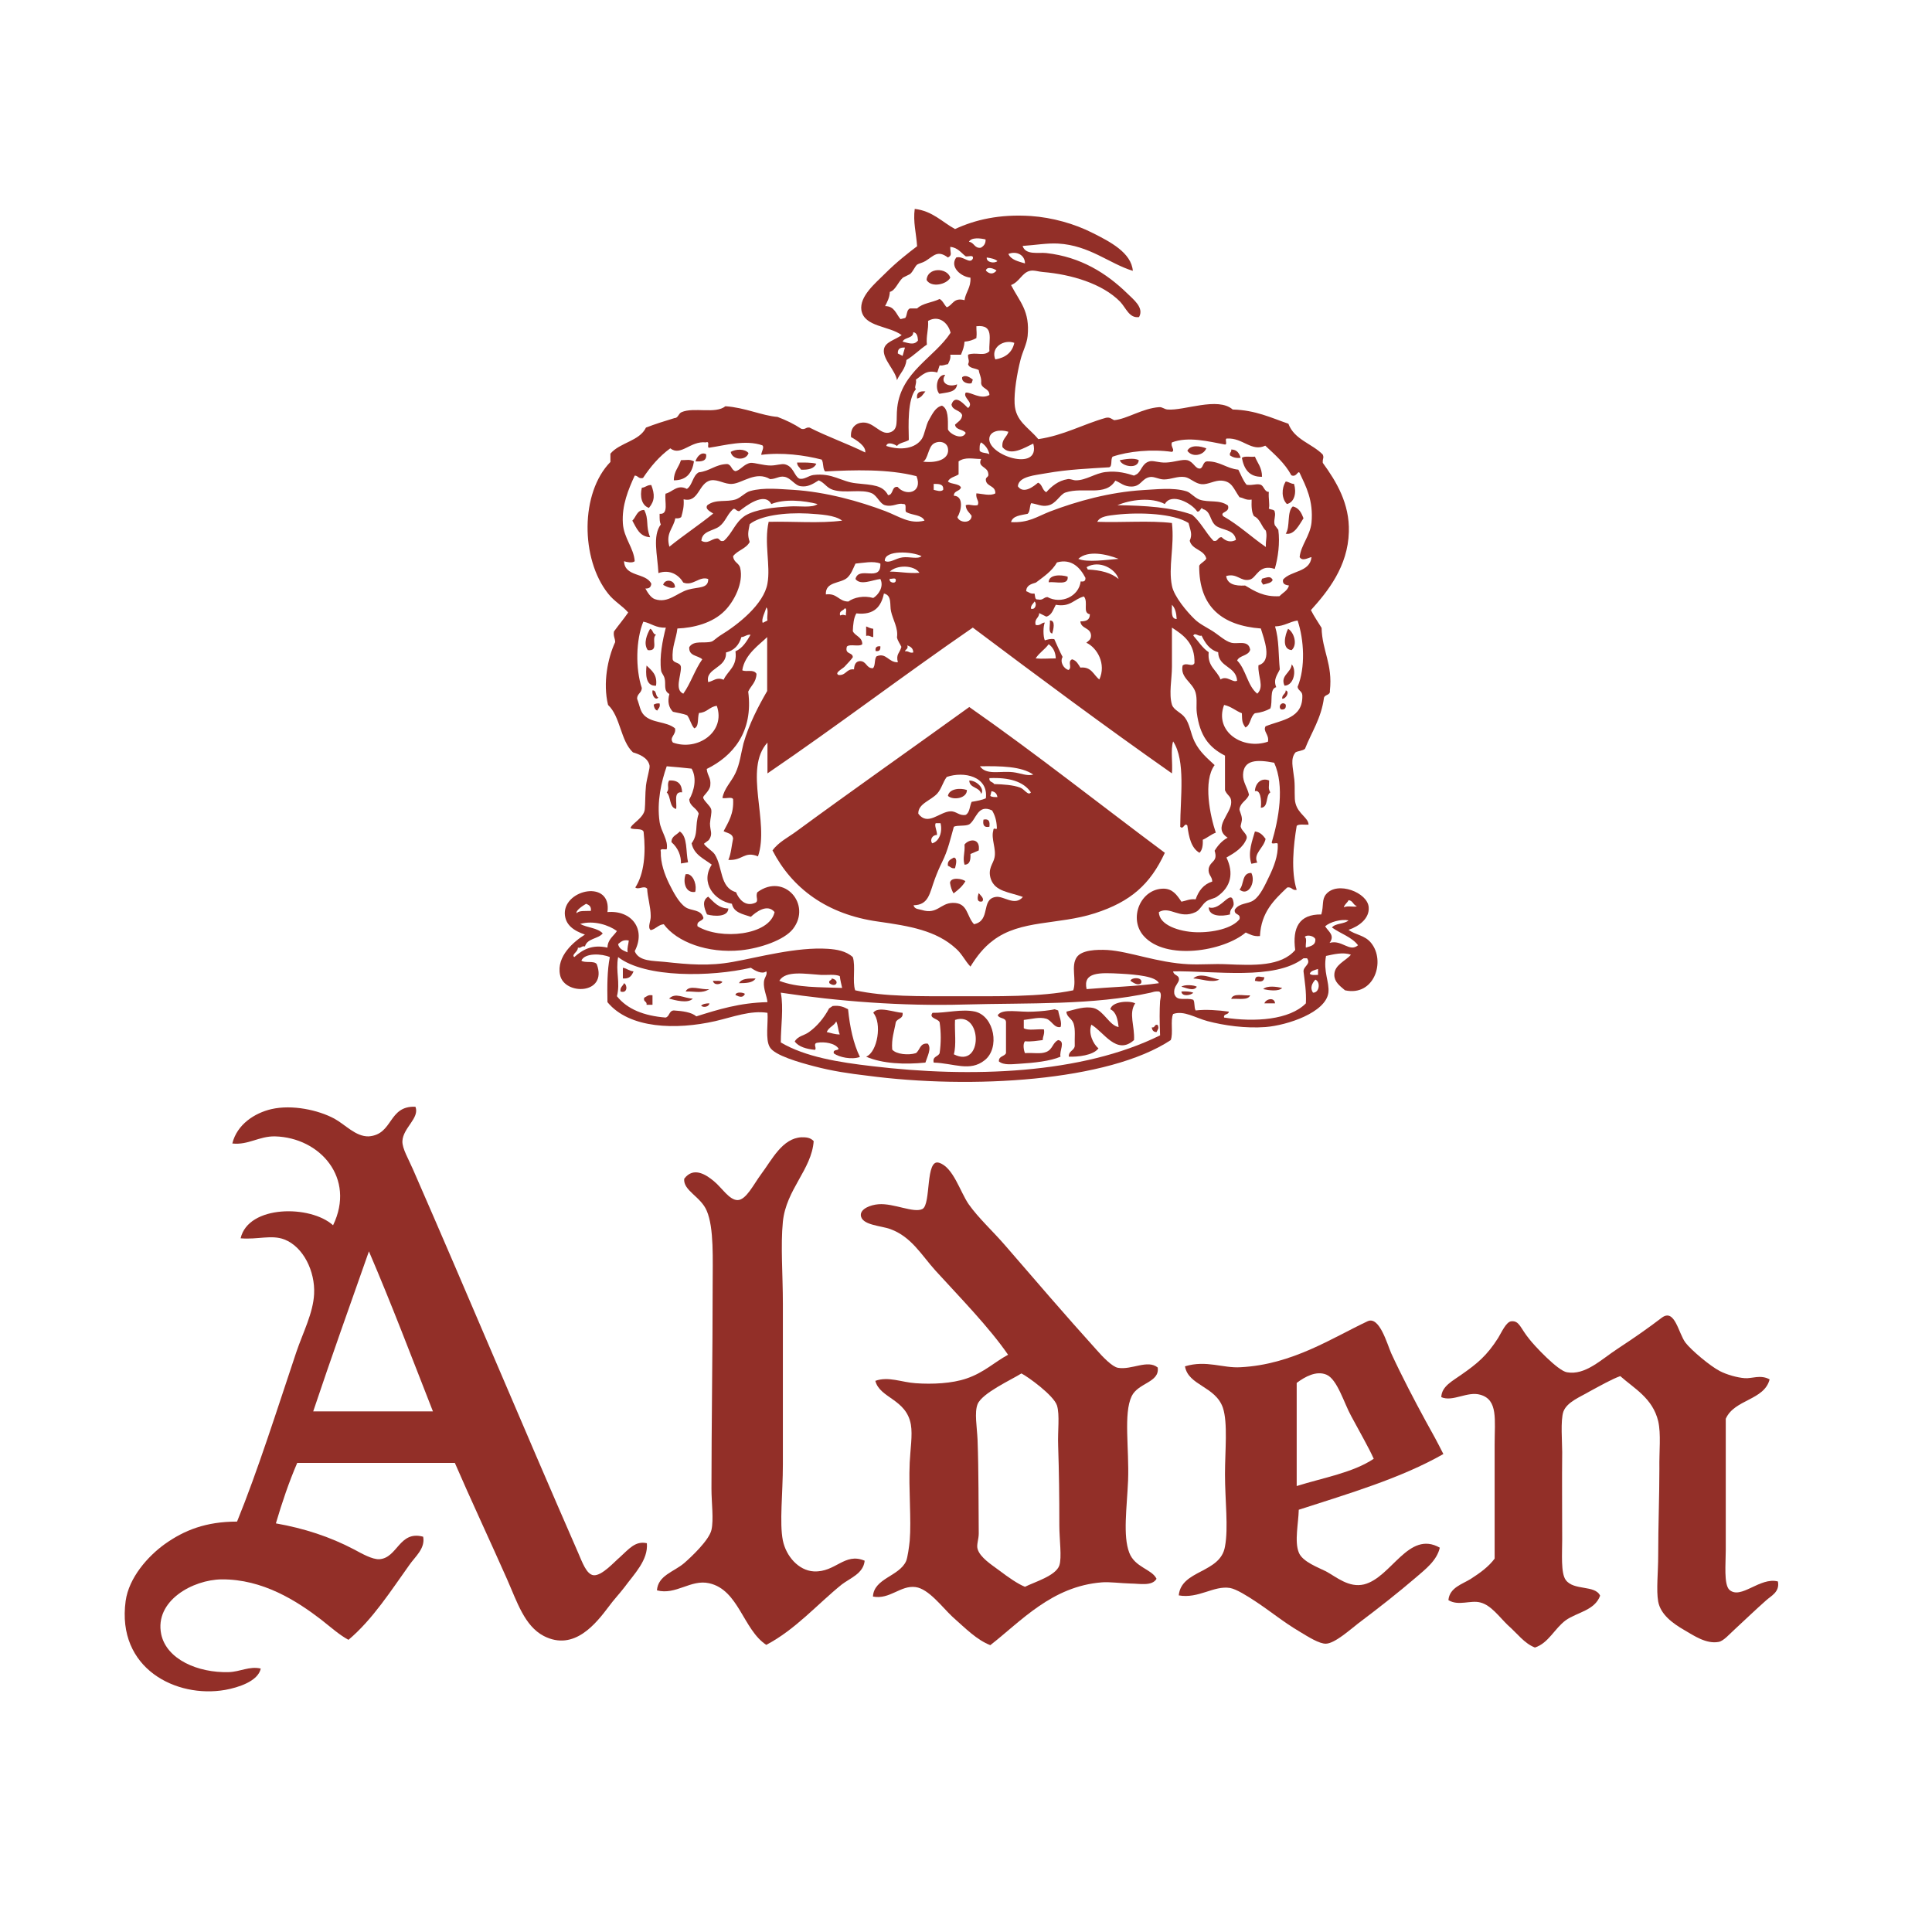 <?xml version="1.0" encoding="utf-8"?>
<!-- Generator: Adobe Illustrator 19.2.1, SVG Export Plug-In . SVG Version: 6.00 Build 0)  -->
<svg version="1.1" id="layer" xmlns="http://www.w3.org/2000/svg" xmlns:xlink="http://www.w3.org/1999/xlink" x="0px" y="0px"
	 viewBox="0 0 652 652" style="enable-background:new 0 0 652 652;" xml:space="preserve">
<style type="text/css">
	.st0{fill:#922F28;}
</style>
<path class="st0" d="M320.7,93.7c-1.2,2.3-6.4,3.5-8,0.8C312.9,90.2,319.6,90.2,320.7,93.7"/>
<path class="st0" d="M319,126.5c-1.9,2.6,1.1,4.4,4,3.2c-0.3,2.8-3.5,2.7-6,3.2C315.4,131.1,316.2,126.3,319,126.5"/>
<path class="st0" d="M328.3,128.1l-0.4,1.2c-0.8,0.4-3.5-0.1-3.2-2C325.9,126.3,327.5,127.5,328.3,128.1"/>
<path class="st0" d="M312.3,132.1c-0.8,0.9-1.3,2.1-2.8,2.4C309.2,132.5,310.3,131.9,312.3,132.1"/>
<path class="st0" d="M407.1,151.3c-1,2.5-4.9,3.1-6.4,0.8C401.8,150,405,150.5,407.1,151.3"/>
<path class="st0" d="M252.6,152.9c-0.8,2.7-5.5,2.4-6-0.4C248.3,151.5,251.4,151.4,252.6,152.9"/>
<path class="st0" d="M415.5,151.7c2,0,2.7,1.3,3.2,2.8c-1.7,0.2-2.7-0.2-3.6-0.8C414.8,152.6,415.7,152.7,415.5,151.7"/>
<path class="st0" d="M238.3,153.3c0.3,2.4-1.6,2.5-3.6,2.4C235.1,154.3,236.6,152.3,238.3,153.3"/>
<path class="st0" d="M423.5,154.1c0.9,2.2,2.4,3.7,2.4,6.8c-4.4,0.1-6.1-2.7-6.8-6.4C420,153.8,422.1,154.3,423.5,154.1"/>
<path class="st0" d="M234.2,155.7c-0.6,3.8-2.4,6.4-6.8,6.4c0-3.1,1.7-4.4,2.4-6.8C231.9,155.3,232.6,154.9,234.2,155.7"/>
<path class="st0" d="M384.3,155.3c-0.2,3.2-5.8,2.1-6.4,0C379.5,155,382.7,154.4,384.3,155.3"/>
<path class="st0" d="M269,156.1c2.3,0,4.7-0.1,6.5,0.4c-0.8,1.7-2.7,2.1-5.2,2C269.9,157.7,269,157.3,269,156.1"/>
<path class="st0" d="M433.9,162.5c1.1,0.1,1.7,0.8,2.8,0.8c0.9,2.9,0.2,6.2-2.4,6.8C432.5,168.3,432.4,164.9,433.9,162.5"/>
<path class="st0" d="M219.8,163.7c1.2,3.2,1.2,5.3-0.8,7.7c-2.5-0.8-3.1-4-2.4-6.8C217.9,164.5,218.4,163.6,219.8,163.7"/>
<path class="st0" d="M439.9,174.9c-1.4,2.1-3.1,5.8-6,5.2c1.6-2.3,0.3-7.4,2.4-9.2C438.4,171.4,439.2,173.1,439.9,174.9"/>
<path class="st0" d="M217.4,172.1c1.7,3.3,0.4,5.3,2,9.2c-3.6-0.2-4.6-3.1-6-5.6C214.7,174.5,214.9,172.1,217.4,172.1"/>
<path class="st0" d="M360.3,194.6c0.4,3.1-4,1.6-6.4,1.9C353.9,193.8,358.1,193.9,360.3,194.6"/>
<path class="st0" d="M429.5,195.7c-0.4,1.1-1.9,1.2-3.2,1.6c-0.6-0.9-0.8-0.8-0.4-2C427.6,194.9,428.7,194.2,429.5,195.7"/>
<path class="st0" d="M227.8,198.2c-1.3,0.6-2.8-0.2-4-0.8C224.3,195.2,227.8,195.6,227.8,198.2"/>
<path class="st0" d="M354.3,209.4c2.1-0.1,1.1,3.3,0.8,4.4C353.6,213.5,354.5,210.8,354.3,209.4"/>
<path class="st0" d="M292.3,211.4c0.7,0.3,1.5,0.7,2.4,0.8v2.8c-0.9,0-1.2-0.7-2.4-0.4V211.4z"/>
<path class="st0" d="M219.4,212.2c1,0.3,0.8,1.8,2,2c-1.8,1.3,1.2,5.7-2.8,5.2C217,217.1,218.4,214,219.4,212.2"/>
<path class="st0" d="M434.7,212.2c2,1.2,3.3,5.3,1.2,7.2C432.4,219.1,433.7,214.1,434.7,212.2"/>
<path class="st0" d="M297.1,218.1c0.1,1.3-0.4,1.8-1.6,1.6C295.3,218.5,295.8,218,297.1,218.1"/>
<path class="st0" d="M435.9,224.2c1.7,1.7,0.9,7.1-2.4,7.2C431.9,228,435.8,227,435.9,224.2"/>
<path class="st0" d="M218.2,224.6c1.7,1.7,3.7,3,3.2,6.8C217.7,231.7,217.9,227,218.2,224.6"/>
<path class="st0" d="M220.2,233c1.5-0.1,0.9,2,2,2.4C221.1,236.6,219.9,234.5,220.2,233"/>
<path class="st0" d="M433.9,233c1.4,0.3,0.2,2.9-1.2,2.8C432.6,234.3,433.9,234.3,433.9,233"/>
<path class="st0" d="M222.6,237.4c0.3,1.4-0.5,1.7-0.8,2.4c-0.8-0.3-1.1-1.1-1.2-2C221.1,237.5,221.7,237.3,222.6,237.4"/>
<path class="st0" d="M433.9,237.8c0.2,1.2-0.4,1.8-1.6,1.6C431.1,238.3,432.8,236.5,433.9,237.8"/>
<path class="st0" d="M316.2,281.8c-1.5-0.1-2.5,1.6-1.6,2.8c2.5-0.7,3.5-4,2.8-6.8h-1.6C315.2,278.6,316.3,280.4,316.2,281.8
	 M327.1,278.2c-1.3,0.7-3.9,0.2-5.2,0.8c-1.1,3.8-1.9,7.8-4,12c-0.9,1.8-1.7,3.7-2.4,5.6c-1.8,4.8-2,8.8-7.2,8.9
	c0.3,1.4,1.9,1.3,2.8,1.6c5.2,1.6,6.2-2.3,10.4-2.4c5.2-0.1,4.6,4.4,7.2,7.2c5.8-1.2,2.2-8.4,7.3-9.2c2.7-0.5,6.4,3.3,9.2,0
	c-4.7-1.7-9.3-1.8-10.8-6c-1.2-3.5,0.8-5.2,1.2-7.2c0.7-3-1.2-6.4-0.4-9.2c0.1-1.6,1.4,0.4,1.2-1.2c-0.1-2.3-0.7-4.1-1.6-5.6
	C329.9,271.2,329.5,276.6,327.1,278.2 M334.2,268.6c0.5,0.4,1.4,0.4,2.4,0.4c-0.2-1.2-0.8-1.8-2-2L334.2,268.6 M335.5,264.6
	c3.1,0.1,6.4,0.3,8.8,1.2c1.4,0.5,2.7,2.9,3.6,1.6c-2.5-3.7-7.4-5.1-14-4.8C333.7,264,335.1,263.8,335.5,264.6 M319.5,262.2
	c-1.4,1.9-1.7,3.9-3.2,5.6c-2.2,2.4-6.5,3.4-6.4,6.8c3.2,4.3,7.1-0.6,10.8-0.8c2.1-0.1,2.9,1.6,5.2,1.2c1.4-0.8,1.3-2.9,2-4.4
	c1.8-0.3,3.5-0.6,4.8-1.2C333.6,262,325.3,260.2,319.5,262.2 M341.9,260.6c2.5,0.3,4.7,1.4,6.8,0.8c-4-2.8-10.9-2.9-18-2.8
	C332.9,261.7,337.4,260.1,341.9,260.6 M327.1,238.6c22.6,15.8,44,32.8,66,49.2c-4.9,10.6-11.5,16.5-23.6,20.4
	c-12.4,4-25.1,2.1-34.4,9.2c-3.2,2.4-5.5,5.4-7.6,8.8c-1.8-1.9-2.8-4.2-4.8-6c-6.7-6.2-15.8-7.7-26.4-9.2c-17.2-2.4-29-11.2-35.6-24
	c2-2.8,5.3-4.4,8-6.4C287.5,266.8,307.7,252.6,327.1,238.6"/>
<path class="st0" d="M428.3,263.4c0,2.3-0.4,2.6,0.4,4c-1.7,1.1-0.5,5.1-3.2,5.2c0.3-2.8-0.2-6.2-2-5.6
	C423.6,264.3,425.7,262.3,428.3,263.4"/>
<path class="st0" d="M225.8,263.4c3.1-0.2,4.3,1.3,4.4,4c-3-0.4-1.7,3.3-2,5.6c-2.4-0.5-1.7-4.1-3.2-5.6
	C226.1,266.2,224.9,265,225.8,263.4"/>
<path class="st0" d="M327.1,263.4c2.7,0,5.3,3,4,4.5C330.6,265.5,327.2,266.1,327.1,263.4"/>
<path class="st0" d="M326.3,266.6c0.1,2.8-4.6,3.6-6.4,2C320.3,266.2,323.9,265.8,326.3,266.6"/>
<path class="st0" d="M331.9,276.6c1.9-0.4,2.2,0.7,2,2.4C332,279.4,331.6,278.3,331.9,276.6"/>
<path class="st0" d="M232.2,291l-2.4,0.4c0.1-2.5-0.9-5.2-3.2-7.2c0-2.1,1.8-2.4,2.8-3.6C232.1,282.3,231.4,287.4,232.2,291"/>
<path class="st0" d="M423.5,280.6c1.8,0.2,2.7,1.3,3.6,2.5c-0.6,3.1-4.3,5-2.8,8l-2,0.4C421,287.6,422.7,283.5,423.5,280.6"/>
<path class="st0" d="M330.3,287l-2.8,1.2c0.1,2-0.2,3.6-2,3.6c-0.7-2.4,0.2-3.8,0-6.8C327.1,283,330.9,282.8,330.3,287"/>
<path class="st0" d="M321.9,289.4c1.4,0.2,0.6,2.7,0.4,3.6c-1.3,0.2-1.6-0.6-2.4-0.8C319.6,290.4,320.9,290,321.9,289.4"/>
<path class="st0" d="M422.3,294.6c1.6,3.2-1.1,8.1-4,5.6C419.9,298.6,419,294.5,422.3,294.6"/>
<path class="st0" d="M231.4,295h0.8c2.1,0.6,3,4.1,2.4,6C231.3,301.5,230.4,297.6,231.4,295"/>
<path class="st0" d="M325.8,297.4c-1,1.7-2.4,2.9-4,4.1c-0.6-1-1-2.2-1.2-3.6C320.9,295.8,325,296.6,325.8,297.4"/>
<path class="st0" d="M388.3,335c-19.4,4.3-41,3.4-62.8,4c-21.2,0.6-42.8-1.1-62-4c1,5.2,0,11.4,0,16.8c8.3,4.9,19.6,6.7,30.8,8
	c33.4,4,70.8,2.7,97.2-10.4c-0.2-5-0.2-8.4,0-11.6c0.1-0.8,0.7-2.8-0.4-3.2C389.6,334.5,389.2,334.8,388.3,335 M443.1,335
	c2.2,0.1,2.6-3.7,0.8-4.4C442.8,331.8,442,333.4,443.1,335 M378.3,328.6c-7.3-0.4-12.9-0.6-11.6,5.2c8.1-0.7,16.7-0.9,24.4-2
	C390.1,329.5,383.6,328.9,378.3,328.6 M277,329c-5.1-0.3-11.9-1.6-14,2c6.2,2.4,13.5,2.1,21.2,2.4c-0.3-1.3-0.6-2.5-0.8-4
	C281.7,328.7,279.4,329.1,277,329 M442,328.6c0.5,0.6,1.7,0.4,2.8,0.4v-2C443.6,327.4,442.4,327.6,442,328.6 M439.9,323.4
	c-9.8,7.5-29.7,4.2-44,4.4c0.2,1.6,2.4,1.1,1.9,3.2c-0.6,1.4-1.8,2.2-1.5,4.4c0.9,2.8,3.8,1.1,6.4,2c0.6,0.8,0.2,2.6,0.8,3.6
	c3.4-0.4,7.7-0.1,11.2,0.4c-0.1,1.2-1.9,0.6-1.6,2c10.4,1.6,22.1,0.8,27.6-4.8c0.2-4.1-0.4-7.3-0.8-10.8c0-1.8,2.6-2.4,1.2-4.4
	H439.9z M208.2,336.2c3.5,4.4,9.1,6.6,16.4,7.2c1.4-0.3,1.1-2.3,2.8-2.4c3,0.2,6,0.6,7.6,2c7.3-2.3,14.6-4.6,24-4.8
	c-0.2-2.1-1.4-4.4-1.2-6.8c0.1-1.6,1.3-2.4,0.8-3.6c-1.4,1.1-3.8-0.2-5.2-1.2c-13.4,3.1-35.6,3.5-44.8-3.6
	C207.7,327.9,209.4,331.5,208.2,336.2 M208.6,318.6c0.3,1.7,1.8,2.2,3.2,2.8c-0.2-1.7,0.3-2.7,0.4-4
	C210.2,317,209.5,317.9,208.6,318.6 M440.7,319.8c1.5-0.5,3.3-0.7,3.2-2.8c-0.2-1-2.7-1.8-3.6-0.8
	C441.2,316.6,440.5,318.7,440.7,319.8 M203.4,315c-1.5,1.9-5.2,1.6-6,4.4c-1.2-0.3-1.2,0.7-2.4,0.4c0.2,1.4-2.3,2.3-1.2,3.2
	c2.7-2.4,5.9-4.4,11.2-3.2c0.1-2.8,2-3.8,3.2-5.6c-2.7-2-7.8-3.7-12.4-2.4C198.1,313.1,201.7,313.1,203.4,315 M447.2,312.6
	c1.1,1.8,3.4,3,1.5,5.6c4.2-1.2,6.7,3.3,9.6,0.8c-2.1-2.8-5.9-3.9-8.8-6c1.2-1.5,4.2-1.1,5.6-2.4
	C452.6,310.1,448.9,311.1,447.2,312.6 M194.6,308.2c0.8-1,2.9-0.7,4.8-0.8c0.2-1.5-0.6-2-1.6-2.4
	C196.6,305.7,194.2,307.3,194.6,308.2 M453.5,306.2c1.4-0.7,3.7,0.1,4.4-0.4c-1.3-0.4-1.3-1.9-2.8-2
	C454.7,304.7,453.8,305.1,453.5,306.2 M455.1,313.8c2.4,1.8,5.4,1.7,7.6,4.4c5,6.1,1.1,18.2-8.8,16c-1.9-1.6-3.6-2.9-3.6-5.2
	c0-3.4,3.8-4.7,5.6-6.8c-2.6-1-6-0.1-8.4,0.4c-1,5.3,1.2,8.8,0.8,12.4c-0.9,6.7-13.8,11-21.2,11.6c-6.8,0.5-13.9-0.5-19.6-2
	c-4.1-1.1-8-3.7-11.6-2.4c-1,2.2,0.1,6.5-0.8,8.8c-21,13.9-67.2,16.7-102.5,12c-5.9-0.7-11.6-1.5-18-3.2c-4.6-1.2-13.2-3.6-14.8-6.4
	c-1.6-2.6-0.5-8.4-0.8-11.6c-5.7-0.9-11.6,1.4-17.6,2.8c-13.2,3-29,2.6-36.4-6.4c-0.1-5.4-0.1-10.7,0.8-15.2
	c-2.6-1.2-8.5-1.5-9.6,1.2c1.2,0.9,4.4-0.1,5.2,1.2c3.8,10.3-11,10.6-12.4,3.6c-1.3-6.3,4.7-11.3,8.4-13.6c-3.7-1.3-6.7-3.2-6.8-7.2
	c0-8.2,15.9-11.4,14.4-0.4c8.1-0.7,13.1,5.7,9.2,13.2c1.4,3.5,6.2,3.2,10,3.6c8.3,0.9,15,1.5,23.2,0c8.4-1.5,21.5-5.1,32-4.4
	c2.9,0.2,6.1,0.7,8.4,2.8c1,3-0.2,8.3,0.8,11.2c9.9,2.2,21.9,2,34,2c13.8,0,28.6,0.3,39.6-2c1.2-3.5-0.9-8.2,1.2-11.2
	c1.7-2.4,6.6-2.6,10.4-2.4c7.5,0.5,16.8,4.3,27.3,4.8c4.3,0.2,8.4-0.2,12.8,0c9.2,0.4,18.4,0.8,23.2-4.8c-1-7.5,1.3-12.1,8.8-12
	c0.9-3,0.1-5,1.6-6.8c3.8-4.6,14.1-0.6,14.4,4.4C462.2,309.9,458.7,312.6,455.1,313.8"/>
<path class="st0" d="M330.3,301.4c0.6,0.8,2,1.8,1.2,2.8C329.4,304.7,329.9,302.5,330.3,301.4"/>
<path class="st0" d="M239,302.6c1.8,1.7,3.4,3.9,6.8,4c-0.1,2.9-4.7,2.7-7.2,2C237.6,306.4,236.8,303.9,239,302.6"/>
<path class="st0" d="M415.1,308.6c-2.7,0.7-7.1,0.8-7.2-2.4c4.2,1.4,7.6-6.8,8.4-1.6C416.6,306.5,415,306.3,415.1,308.6"/>
<path class="st0" d="M210.2,326.6c1.4,0.2,2.1,1.1,3.6,1.2c-0.6,1.5-1.4,2.6-3.6,2.4V326.6z"/>
<path class="st0" d="M411.5,330.6c-2.7,1.2-6.1-0.3-8.8-0.4C405,328.1,408.7,330,411.5,330.6"/>
<path class="st0" d="M426.7,329.8c-0.2,1.8-1.7,1.5-3.2,1.2C423.7,328.9,424.9,329.7,426.7,329.8"/>
<path class="st0" d="M255,330.2c-0.9,1.5-3.2,1.6-5.6,1.6C250.2,330.2,252.6,330.2,255,330.2"/>
<path class="st0" d="M280.7,330.2c2.9,0.6,1.5,3.4-0.8,1.6C279.5,330.7,280.7,331,280.7,330.2"/>
<path class="st0" d="M385.1,331.8c-1.1,1-2.7-0.2-3.6-0.8C381.7,329.8,385.9,329.6,385.1,331.8"/>
<path class="st0" d="M240.6,331c1.2,0.1,2.6-0.2,3.2,0.4C243.1,332.3,240.9,332.6,240.6,331"/>
<path class="st0" d="M210.6,331.8c1.2,0.6,1.2,3.6-1.2,2.8C209.2,333.1,210.2,332.8,210.6,331.8"/>
<path class="st0" d="M398.7,333c0.9-0.8,4.3-0.6,5.2,0C402.8,334.7,400.2,333.3,398.7,333"/>
<path class="st0" d="M432.7,333.4c-1.2,1.3-4.6,0.8-6.4,0.4C427.6,332.5,430.9,333,432.7,333.4"/>
<path class="st0" d="M239.4,333.8c-2.6,1.6-4.7,0.7-8,0.8C232.5,332.1,236.8,334.2,239.4,333.8"/>
<path class="st0" d="M398.7,334.6c1.5-0.1,3,0,4,0.4C402,335.9,398.8,336.5,398.7,334.6"/>
<path class="st0" d="M251.4,335.4c-0.7,1.5-1.9,1-3.2,0.4C248.3,334.6,250.8,334.9,251.4,335.4"/>
<path class="st0" d="M220.2,335.9v3.2h-2c0.2-1.3-1.2-0.9-0.8-2.4C218.3,336.3,218.7,335.6,220.2,335.9"/>
<path class="st0" d="M233.8,337c-1.6,1.8-6.2,0.5-8,0C228,334.8,230.7,336.9,233.8,337"/>
<path class="st0" d="M421.9,335.9c-0.7,1.8-4.1,1-6.4,1.2C416.1,335,419.7,336.1,421.9,335.9"/>
<path class="st0" d="M430.3,338.6h-3.6C427.2,337.1,430.1,336.4,430.3,338.6"/>
<path class="st0" d="M383.1,338.6c-2.3,3.4-0.1,7.7-0.4,12.4c-5.9,5.3-10.2-2.8-14.4-5.2c-1.1,2.9,0.6,6.5,2.4,8
	c-1.8,2.4-7,2.9-10,2.8c-0.1-2,1.8-2,2-3.6c-0.1-2.9,0.3-5.5-0.4-7.6c-0.6-1.8-2.4-2.2-2.4-4c3.2-0.8,6.2-1.9,9.2-1.2
	c3.4,0.9,5.3,5.9,8.4,6.4c-0.3-2.6-0.8-5.1-2.8-6C375.3,337.9,381.2,337.6,383.1,338.6"/>
<path class="st0" d="M239.4,338.6c-0.1,1.1-1.9,1.6-2.8,0.8C237.2,338.8,238.2,338.6,239.4,338.6"/>
<path class="st0" d="M279,348.3c1.5,0.3,2.7,0.8,4.4,0.8c-0.6-1.4-0.6-3.3-1.2-4.4C281.5,346.2,279.7,346.6,279,348.3 M286.2,340.6
	c0.6,6,1.8,11.6,4,16.1c-2.8,1-7,0.1-8.8-1.2c-0.4-1.5,1.4-0.8,1.6-1.6c-1.2-1.9-4.8-2.4-7.2-2c-1.6,0.3,0,1.9-0.8,2.4
	c-2.9-0.3-5.4-1-6.8-2.8c1-1.9,3.2-2,4.8-3.2c2.8-2,5.1-4.8,6.8-8l1.2-0.8C283.4,339.2,284.9,339.9,286.2,340.6"/>
<path class="st0" d="M304.6,341.8c0.3,2.1-1.8,1.8-2.3,3.2c-0.5,3-1.5,5.5-1.2,9.2c1.3,1.6,5.5,2,8,1.2c1.4-1,1.3-3.5,4-3.2
	c1.4,1.6-0.2,4.4-0.8,6.4c-6.9,0.7-14.5,0.4-20-2c3.9-1.6,5.4-11.4,2.4-14.8C296.2,339.4,301.9,341.7,304.6,341.8"/>
<path class="st0" d="M357.9,346.6c-2.2,0.4-2.9-2.2-4.8-2.8c-2.3-0.7-4.9,0.1-7.6,0.4v2.8c1.5,0.9,4.5,0.2,6.8,0.4
	c0.3,1.6-0.4,2.3-0.4,3.6c-1.9,0.2-3.7,0.6-6,0.4c-0.8,0.9-0.4,3.1,0,4c3-0.2,5.2,0.4,7.2-0.4c2.2-0.9,2.1-3.1,4-4
	c2.6,0.4,0.3,3.7,0.8,5.6c-3.4,1.5-9,2.1-14,2.4c-2.2,0.1-5.1,0.6-6.8-0.8c-0.1-1.9,1.9-1.6,2.4-2.8V345c0-1.7-2.3-1.1-2.8-2.4
	c1.6-2.4,7.3-0.9,12-1.2c2.6-0.1,5.5-0.4,7.2-0.8l1.2,0.4C357.4,342.9,358.5,345.1,357.9,346.6"/>
<path class="st0" d="M322.3,344.2c-0.2,3.8,0.5,8.4-0.4,11.6C331.8,360.9,331.6,341,322.3,344.2 M315.1,358.6
	c-0.5-2.2,1.5-1.9,2-3.2c0.5-3.4,0.5-7,0-10.4c-0.5-1.3-3.8-1.3-2.4-3.2c4.6,0.1,9.9-1.4,14.4-0.4c6.5,1.6,8.4,12.3,3.2,16.4
	C327.3,361.8,321.9,358.8,315.1,358.6"/>
<path class="st0" d="M390.7,345.9c0.5,1.2,0.1,1.3-0.4,2.4c-1,0-1.5-0.6-1.6-1.6C389.9,347,389.5,345.5,390.7,345.9"/>
<path class="st0" d="M105.7,476.3h40.4c-7.1-18.1-14-36.3-21.6-54C118.2,440.2,111.8,458.1,105.7,476.3 M140.2,373.5
	c1.5,3.8-4.2,7.1-4.4,11.6c-0.1,2.5,2.1,6.1,3.6,9.6c18.8,43,36.6,85.6,55.7,129.3c1.4,3.2,2.8,7.3,5.2,7.6c2.8,0.3,7.1-4.6,8.8-6
	c3.1-2.8,5.3-5.7,9.2-4.8c0.5,5.7-4.3,10.4-7.6,14.9c-1.6,2.1-3.6,4.2-5.2,6.4c-4.3,5.7-11.7,15.3-22,10c-6.5-3.4-9-11.5-12.4-19.2
	c-5.4-12.2-12.5-27.4-17.6-39.2c-16.2,0-35.7,0-53.2,0c-2.8,6.5-5.1,13.3-7.2,20.4c9.6,1.7,18.2,4.5,26.4,8.8
	c2.6,1.4,6.1,3.4,8.5,3.3c6.2-0.4,6.7-9.8,14.8-7.6c0.8,4-2.8,6.8-4.7,9.6c-6.1,8.5-12.3,18.3-20.5,25.2c-3-1.6-5.9-4.2-9.2-6.8
	c-8.2-6.3-19.7-13.7-33.6-13.6c-9.7,0.1-22.7,7.2-20.4,18.5c1.8,8.5,12.4,13.1,22.8,12.8c3.8-0.1,7-2.1,10.8-1.2
	c-0.9,4.3-7.6,6.4-12,7.2c-16.5,2.9-36.7-7.2-33.6-30c1.1-7.9,7.5-15.1,13.2-19.2c6.6-4.7,13.9-7.6,24.4-7.6
	c6.9-16.9,13.6-38.1,20-57.2c2.2-6.5,5.7-13.2,6-19.6c0.4-7.6-3.6-15.9-10-18.4c-4.4-1.7-9,0.1-14.8-0.4
	c2.6-11.3,23.6-11.3,31.2-4.4c7.7-15.9-4.4-29.6-19.6-30c-5.4-0.1-9,3-14.4,2.4c1.6-6.5,7.6-10.3,13.2-11.6c7-1.6,15.8,0.3,21.2,3.2
	c3.7,2,7.2,6.1,11.6,6C132.8,382.9,130.9,373.1,140.2,373.5"/>
<path class="st0" d="M274.6,385.1c-0.7,9.6-9.3,16.3-10.4,27.2c-0.8,8.1,0,17.9,0,27.6v54.4c0,9.7-1.2,19.6,0,25.6
	c1.1,5.3,5.3,10.1,10.4,10.4c7.4,0.4,10.4-6.5,17.2-3.6c-0.4,4.3-4.8,5.8-7.7,8c-8.2,6.6-15.6,15.2-25.5,20.4
	c-7.8-5.1-9.3-18.6-19.3-20.8c-6.2-1.4-11.2,4.1-17.6,2.4c0.4-5.1,5.7-6.2,9.2-9.2c2.3-2,8.4-7.7,9.2-11.2c0.8-3.6,0-9,0-14
	c0-20.8,0.4-45.6,0.4-68.1c0-9.2,0.5-19.8-2-25.6c-2-4.8-8-6.8-7.6-10.8c3.2-4.3,7.6-1.2,10,0.8c2.6,2.1,5.2,6.4,8,6.4
	c2.9,0,5.4-5.3,8-8.8c3.6-4.8,7.1-12.1,13.6-12.4C271.9,383.8,273.4,383.8,274.6,385.1"/>
<path class="st0" d="M329.9,473.9c-1.1,2.8-0.2,7.6,0,12c0.4,10.9,0.3,21.9,0.4,31.6c0,2-0.8,3.8-0.4,5.2c0.8,2.9,4.8,5.4,7.2,7.2
	c3.3,2.5,6.5,4.7,8.8,5.6c3.2-1.6,10.4-3.7,11.6-7.2c0.9-2.7,0-8.7,0-13.6c0-10-0.1-17.5-0.4-26.8c-0.2-4.9,0.6-10.4-0.4-13.6
	c-1.1-3.4-9.8-9.7-12-10.8C341.6,465.5,331.4,470.1,329.9,473.9 M390.7,461.5c0.7,5.1-6.6,5.1-8.8,9.7c-2.8,5.9-0.8,17.6-1.2,28.4
	c-0.4,9.3-1.8,18.7,0.4,24.4c1.9,5,7.6,5.5,9.2,8.8c-1.5,2.6-5.8,1.6-8.8,1.6c-3.4-0.1-7.1-0.6-9.6-0.4
	c-16.9,1.3-27.3,13.1-37.7,21.2c-4.6-1.8-8.3-5.6-12.8-9.6c-3.5-3.3-8-9.4-12.4-10c-5.1-0.7-8.7,4.3-14.4,3.2
	c0.3-6.2,8.9-6.8,11.2-12c0.5-1.2,1-4.8,1.2-6.8c0.6-7.2-0.4-17.4,0-26.4c0.2-4.4,1-9.3,0.4-12.8c-1.5-8.7-10.5-8.9-12-14.8
	c4.4-1.6,8.9,0.5,13.6,0.8c5.6,0.4,12.3,0.1,17.2-1.6c5.9-2,9.5-5.6,14-8c-6.4-9.3-16.3-19.4-24.5-28.4c-4.7-5.2-8.1-11.4-15.2-14
	c-3.2-1.2-9.9-1.3-10-4.8c0-2.1,3.3-3.4,6-3.6c5.1-0.4,11.9,3.1,14.8,1.6c3-1.6,0.9-17.1,5.6-15.6c4.8,1.5,7.1,9.8,10,14
	c3.4,4.8,8.1,9,12.4,14c9.6,11.1,20.4,23.7,30.8,35.2c2.1,2.4,5.3,5.7,7.2,6C381.9,462.4,387.3,458.7,390.7,461.5"/>
<path class="st0" d="M597.2,465.5c-1.8,7.1-11.9,6.7-14.8,13.3v44.4c0,4.5-0.7,11.4,1.2,13.3c3.9,3.5,10.3-4.4,16.4-2.8
	c0.7,3.6-2.4,4.9-4,6.4c-3.5,3.1-6.4,5.9-10.4,9.6c-1.9,1.7-3.9,4.1-5.6,4.4c-4.2,0.8-8.5-2.2-11.6-4c-4-2.3-8-5.3-8.8-9.6
	c-0.7-3.9,0-9.8,0-15.6c0-10.1,0.4-20,0.4-29.2c-0.1-6,0.6-11.7-0.4-16.1c-1.9-7.8-8.1-11-12.8-15.2c-2.8,1-6.5,3.1-10.4,5.2
	c-3,1.8-7.6,3.5-8.8,6.8c-1,2.9-0.4,10.3-0.4,13.6c-0.1,10.1,0,18.7,0,29.6c0,4.7-0.5,11.3,1.2,13.6c2.7,3.7,9.9,1.6,11.6,5.3
	c-1.8,5-7.8,5.6-11.6,8.3c-3.8,2.8-5.8,7.7-10.4,9.2c-3.6-1.4-5.9-4.7-9.2-7.6c-2.8-2.7-5.6-6.7-9.2-7.6c-3.3-0.9-7.4,1.3-10.8-0.8
	c0.4-4.3,4.8-5.4,7.6-7.2c3.1-2,5.9-4,8-6.8v-38.5c0-8.4,1.2-15.1-4.8-16.8c-4.4-1.3-9.3,2.5-13.2,0.8c0.1-3.7,3.9-5.5,6.8-7.6
	c5.3-3.7,8.6-6.4,12.4-12.4c1.2-2,2.7-5.4,4.4-5.6c2.8-0.3,3.1,2.4,6.1,6c1.5,2,9.6,10.7,12.7,11.2c6.2,1.1,11.4-4.2,17.2-8
	c5.5-3.6,10.5-7.1,14.8-10.4c4.4-3.3,5.6,5.2,8,8.4c1.9,2.5,8.3,7.9,11.6,9.6c2.3,1.2,5.8,2.2,8.4,2.4
	C591.2,465.3,594.1,463.8,597.2,465.5"/>
<path class="st0" d="M456,477.9c-2.4-4.3-4.7-12.5-8.4-14c-3.4-1.4-7.2,0.7-10,2.8v34.8c8.9-2.8,19-4.5,26-9.2
	C461.8,488.3,459.1,483.7,456,477.9 M487.1,490.7c-14.4,8.2-31.8,13.3-48.8,18.8c-0.1,4.5-1.5,10.7,0,14.4c1.2,3.2,6.9,5.2,9.2,6.4
	c3.5,1.9,7.7,5.6,12.8,4.4c9.3-2.3,15-18.4,25.6-12.4c-1,4.4-4.9,7.3-8,10c-6.2,5.3-12.3,10.1-19.6,15.6c-2.6,2-7.8,6.7-10.8,6.8
	c-2.2,0.1-6-2.3-8.8-4c-5.9-3.5-9.3-6.5-15.2-10.4c-2.6-1.7-6.2-4-8.4-4.4c-5.5-0.9-10.6,3.7-17.3,2.5c0.8-8.7,14.1-7.4,15.6-16.5
	c1.2-6.3,0-15.6,0-24.4c0-7.8,1-17.3-0.7-22.4c-2.5-7.3-11.7-7.5-12.8-14c7.2-2.2,12.8,0.7,18.8,0.3c17.4-0.9,30.7-9.8,42.8-15.5
	c4-1.9,6.6,7.6,8,10.8c3.6,7.8,7.8,15.8,11.6,22.8C483.3,483.4,485.2,486.9,487.1,490.7"/>
<path class="st0" d="M225,258.6c-1.8,5.1-3.4,12-2.4,18.8c0.5,3.3,3,6.1,2.4,9.2c-0.7,0.2-2.4-0.5-2,0.8c-0.1,3.9,1.3,7.7,2.8,10.8
	c1.4,2.8,3.3,6.5,5.6,8c2,1.3,5.2,0.6,6,3.6c-0.4,1.2-2.4,0.9-2,2.8c7.7,4.7,24.3,3.1,26-4.8c-2.5-3-6.4,0.1-8,1.6
	c-2.7-0.9-5.8-1.4-6.4-4.4c-5.9-1-10.8-7.1-6.8-13.2c-2.6-2-6-3.3-6.8-7.2c2.4-3.3,1-5.9,2.4-10c-0.7-2-3-2.4-3.2-4.8
	c1.6-2.8,2.7-7.1,0.8-10.4C230.6,259.1,227.8,258.8,225,258.6 M419.5,261.4c-0.1,2.5,1.4,4.2,2,6.8c-0.7,2-2.8,2.5-3.2,4.8
	c-0.1,0.6,0.7,1.8,0.8,3.2c0.1,1-0.5,2.3-0.4,2.8c0.4,1.6,2.4,2.5,2,4c-1.2,3.1-4,4.8-6.8,6.4c2.5,5.2,1.6,9.9-3.2,13.2
	c-1,0.7-2.5,0.8-3.6,1.6c-1.4,1-2.1,2.9-3.6,3.6c-5.5,2.6-8.6-2.2-12.4,0c0,4.4,6.9,6.6,12.4,6.8c5.8,0.2,12.4-1.3,14.8-4.4
	c0.5-2.1-1.9-1.2-1.6-3.2c1.6-2.4,4.4-1.8,6.4-3.2c2.2-1.5,3.8-5.1,5.2-8c1.5-3.1,3.1-7,2.9-10.8c0.2-1.1-2.2,0.3-2-0.8
	c2.3-7.7,4.4-18.9,0.8-26.8C424.3,256.3,419.7,256.3,419.5,261.4 M305.4,219.8c1.3-0.2,1.4,0.7,2.8,0.4c0-1.4-0.9-2-2-2.4
	C306.6,219.1,305.6,219,305.4,219.8 M349.5,222.2c2.6,0.2,3.7,0,6.8,0c-0.1-2.3-1-3.8-2.4-4.8C352.6,219.2,350.7,220.3,349.5,222.2
	 M407.9,220.1c-0.5,4.9,2.8,6,4,9.2c2.2-1.5,4.2,1.3,5.6,0.4c-0.4-5-6.3-4.4-6.4-9.6c-2.9-0.8-4.4-3.1-5.6-5.6
	c-1.1,0.4-2.2-1.2-2.8,0C404.4,216.4,405.8,218.7,407.9,220.1 M250.2,215c-0.8,2.7-2.4,4.5-5.2,5.2c0.3,5.4-7.1,5.2-6,10
	c1.9-0.4,2.8-1.8,5.2-0.8c1.4-3.1,4.7-4.4,4-9.6c2.5-1.1,3.8-3.4,5.1-5.6C251.9,214.1,251.5,214.9,250.2,215 M216.6,232.2
	c-0.1,1.7-1.6,1.9-1.6,3.6c0.9,2.3,1,4.2,2.4,5.6c2.7,2.7,7.5,2,10.4,4.4c0.5,2.2-2.1,3-0.7,4.8c8.4,3,17.9-3.7,14.8-12.4
	c-2.5,0.3-3.3,2.3-6,2.4c-0.6,1.7,0.1,4.6-1.6,5.2c-1.1-1.2-1.4-3.1-2.4-4.4c-1.4-0.6-3.2-0.8-4.8-1.2c-1.4-1.4-1.9-3.4-1.2-6
	c-2.1-1.1-1.1-3.3-1.6-5.2c-0.3-1.3-1.1-1.8-1.2-2.8c-0.6-4.6,0.5-10.1,1.6-14.4c-3.4,0.2-4.9-1.5-7.6-2
	C214.6,215.9,214.4,225.6,216.6,232.2 M439.5,234.6c-0.1-1.4-1.4-1.5-1.6-2.8c2.7-6.5,2.2-15.9,0-22.4c-2.7,0.4-4.4,1.9-7.6,2
	c1.4,4.6,1.1,9.5,1.6,14.5c-0.8,1.8-2.3,3.4-1.2,6c-2.4,0.6-1.1,5-2,7.2c-1.4,0.8-3.2,1.4-5.2,1.6c-1.6,1.1-1.4,4-3.2,4.8
	c-1.2-1.7-1.1-2.3-1.2-4.8c-2.1-0.8-3.6-2.3-6-2.8c-3.4,9,6.3,15.3,14.8,12.4c0.5-2.4-1.8-3.5-0.8-5.2
	C432.6,242.9,439.8,242.5,439.5,234.6 M283.5,207.7c1.2-0.3,0.7-0.3,2,0c-0.2-0.7,0.5-2.4-0.4-2.4
	C284.5,206.2,283.1,206.1,283.5,207.7 M257.4,210.2l1.6-0.8c-0.3-1.4,0.5-3.7-0.4-4.4C258.3,206.4,256.8,209,257.4,210.2
	 M397.1,208.9c-0.1-2-0.5-3.7-1.6-4.8C395.5,206.3,395.1,208.9,397.1,208.9 M347.9,205.4c1.6,0.6,2.1-1.9,1.2-2.4
	C348.7,203.8,347.9,204.1,347.9,205.4 M356.3,204.1c-0.9,1.6-1.3,3.5-3.2,4l-2.4-1.2c0,1.7-1.7,1.8-1.2,4c1.6,0.4,1.9-0.8,3.1-0.8
	c-0.6,1.2-0.6,4.7,0,6c1-0.3,1.9-0.6,3.2-0.4c0.9,2,1.8,4.1,2.8,6c-1,1.7,0.4,4,2,4.4c1.4-0.9-0.5-2.8,1.2-3.6
	c1.5,0.4,2.1,1.7,2.8,2.8c3.8-0.4,4.4,2.5,6.4,4c2.4-5.2-0.7-10.7-4.4-12.4c0.7-0.6,1.6-1,1.6-2.4c-0.1-2.8-3.4-2.2-3.6-4.8
	c1.9,0,3.2-0.4,3.2-2.4c-2.6-0.5-0.4-4-2-6C362.5,202.1,361.3,205,356.3,204.1 M289,207c-0.9,1.5-1.1,3.7-1.2,6
	c0.8,1.7,3.2,1.9,3.2,4.4c-1,1-4.2-0.2-5.2,0.8c-0.8,2.8,2,1.8,2,3.6c-0.6,0.9-1.7,2-2.8,3.2c-0.8,0.8-3.5,2.1-2,2.8
	c2.6,0.2,2.6-2.2,5.2-1.9c0.1-1.6,0.6-2.7,2-2.8c2.3,0,2.1,2.5,4.4,2.4c0.9-0.9,0.4-3,1.2-4c3.3-1.4,4,2.1,7.2,2
	c-0.7-2.8,0.6-3,1.2-5.2c-0.5-1.1-1.2-1.9-1.5-3.2c0.5-3.1-1.4-6-2-8.8c-0.5-2.1,0.4-5.4-2.4-6C297.4,204.6,295.1,207.7,289,207
	 M302.3,195.7c0-0.9-1.5-0.2-2-0.4C299.7,196.6,302.5,197.3,302.3,195.7 M300.3,192.9c3.5,0,6.2,0.7,10,0.4
	C308.4,190.6,302.6,190.6,300.3,192.9 M366.7,191.4l0.4,0.8c4.4,0.2,7.9,1.1,10.4,3.2C376.4,191.9,371,188.9,366.7,191.4
	 M288.7,190.2c-0.9,1.9-1.4,3.5-2.8,4.8c-2.3,2-7.4,1.2-7.2,5.6c3.9-0.5,4.3,2.4,7.6,2.4c1.9-1.4,5.2-2.1,8.4-1.2
	c1.7-1,3.7-3.8,2.4-6.4c-2.7,0.3-6.7,2.3-8.4,0c1.1-4.6,8.7,1.3,8.4-5.2C294.8,189.2,291.1,190,288.7,190.2 M356.7,189.8
	c-1.7,3-4.5,4.8-7.1,6.8c-1.6,0.5-3.2,0.9-3.3,2.9c0.9,0.3,1.4,1,2.8,0.8c0.3,0.7,0,2.2,1.2,2c1.7,0.4,1.9-0.8,3.2-0.8
	c4.6,2.5,10.6-0.2,11.2-5.3c1,0.2,1.7-0.1,1.6-1.2C364.6,191.7,361.7,188.4,356.7,189.8 M363.9,188.6c2.9,1.3,9.7,0.3,13.6,0
	C373.4,187,367.2,185.6,363.9,188.6 M298.6,189.3c1.7,0.9,3.6-0.9,6-1.2c2.4-0.3,5.1,0.7,6.4-0.4C308,186.1,298.4,185.5,298.6,189.3
	 M376.7,173.7c-2.5,0.3-5.5,0.5-6.4,2.4c8.3,0.3,17.6-0.5,25.2,0.4c0.9,7.9-1.3,14.9,0,21.2c0.7,3.6,5.1,8.8,7.6,11.2
	c1.6,1.6,3.9,2.7,6,4c2.2,1.4,4.4,3.5,6.4,4c2.2,0.6,5.9-1.1,6.4,2.4c-0.6,2.1-3.6,1.8-4.4,3.6c3,3,3.5,8.6,6.8,11.2
	c2.5-2.4,0.1-5.9,0.4-9.6c4.9-1.4,1.8-9,0.8-12.4c-13-1-20.9-7.2-20.8-21.2c0.6-1,1.9-1.4,2.4-2.4c-0.8-3.1-4.8-2.9-5.6-6
	c1-2.3,0.2-3.5-0.4-6C396.1,173.3,384.8,172.8,376.7,173.7 M272.6,173.3c-7.8-0.4-16,0.7-19.6,3.6c-0.5,2.7-0.8,3.5,0,6
	c-1.2,2.3-4.1,2.8-5.6,4.8c0.2,2.2,2,2.2,2.4,4c1.2,5-2.1,11.3-5.2,14.4c-4.1,4.2-10.6,5.8-16,6c-0.4,3.6-1.9,6.1-1.6,10.4
	c0.4,1.5,2.8,0.9,2.8,2.8c0,2.9-2.2,7.5,0.8,8.8c2.5-3.5,3.9-8.1,6.4-11.6c-1.5-1.4-4.6-1-4.4-4.1c1.6-2.5,5.1-1.1,7.6-1.9
	c0.6-0.2,1.7-1.3,2.8-2c6.1-3.7,14.8-10.6,16-17.6c1.1-6-1.2-13.7,0.4-20.8c8.1-0.2,17.3,0.6,24.8-0.4
	C281.7,173.8,277,173.6,272.6,173.3 M249.5,172.5c-1.2,0.1-1.4-1.5-2.4-0.4c-1.9,1.9-2.3,4-4.4,5.6c-2.1,1.5-5.8,1.5-6,4.8
	c2.2,1.2,3.3-0.6,5.2-0.8c1.1-0.1,0.8,1.3,2.4,0.8c3-2.7,3.7-6.2,7.2-8.5c3.7-2.2,9.7-2.8,15.2-3.1c2.7-0.2,7.6,0.6,9.2-0.8
	c-4.6-1.2-11.2-1.8-15.6,0C258,165.8,251.5,170.9,249.5,172.5 M393.1,170.1c-4.5-2.4-11.6-1.5-16,0.4c9.4,0.1,18.3,0.7,25.2,3.2
	c2.9,2.4,4.6,6.1,7.2,8.8c1.7,0.4,1.3-1.3,2.8-1.2c1.3,1.3,3,1.9,4.8,0.9c-0.5-3.6-4.7-3.2-6.8-4.8c-2.1-1.7-1.6-4.9-4.4-5.6
	c-0.5-1.2-0.8,1.2-1.9,0.8C402.3,169.9,395.3,166.1,393.1,170.1 M315.1,165.3c0.9,0.2,2.4,0.8,3.2,0c0.2-2-1.4-2-3.2-2V165.3z
	 M418.3,167.8c-2.1-3-2.5-5.3-6-5.6c-2.3-0.2-4.6,1.4-6.8,1.2c-2.2-0.2-3.8-2.1-5.6-2.4c-2.5-0.4-4.6,0.8-7.1,0.8
	c-1.7,0-3.4-1.1-4.8-0.8c-2.7,0.5-2.9,3.1-6,3.2c-2.6,0.1-4-1.4-5.6-2c-3.3,5.5-10.7,2-16.8,4c-1.9,0.6-3.2,3.9-6,4.4
	c-2.1,0.4-3.2-0.4-5.6-0.8c-0.6,1-0.3,2.8-1.2,3.6c-2.3,0.5-5,0.6-5.6,2.8c6,0.3,8.6-1.8,13.2-3.6c9.2-3.5,20.1-6.5,31.2-7.2
	c4.2-0.2,10.3-1,14.8,0.4c1.4,0.4,2.6,2.1,4.4,2.8c3.2,1.1,6.7-0.1,9.6,2c0.8,2.5-2.9,2-1.6,3.6c5.3,3,9.6,7.1,14.4,10.4
	c-0.1-2.6,0.5-3.5,0-5.5c-1.5-1.4-1.9-4-4-4.9c-0.8-1.2-0.9-3.3-0.8-5.6C420.4,168.9,419.7,168,418.3,167.8 M270.3,164.1
	c-2.1-0.2-3.3-2.8-5.6-3.2c-1.8-0.3-2.6,0.7-4.8,0.8c-4.8-2.9-9.4,1.4-12.8,1.6c-2.5,0.2-4.8-1.6-7.2-1.2c-4.2,0.8-4,7.7-9.2,6.4
	c0.2,2.5-0.3,4.2-0.8,6c-0.5,0.4-1.1,0.5-2,0.4c-0.7,3.6-3.3,4.9-2,9.6c4.8-3.9,10-7.3,14.8-11.2c-0.9-0.6-2.9-1.5-2-2.8
	c2.9-2.2,6.4-0.9,9.7-2c1.8-0.7,3.2-2.4,4.8-2.8c4.6-1.3,10.2-0.6,14.4-0.4c11.2,0.7,22.5,3.9,31.2,7.2c4.7,1.8,8.2,4.5,13.2,3.2
	c-0.9-2-4.1-1.8-6-2.8c-1-0.3,0.4-3.1-1.3-2.8c-1.6-0.5-3.4,1.1-6,0.4c-1.7-0.4-2.6-3.1-4.4-4c-3.5-1.6-9.1,0.1-13.2-1.2
	c-2.2-0.7-2.7-2.3-4.8-3.2C274.1,163.5,272.5,164.4,270.3,164.1 M323.5,155.7v4.4c-1.2,0.8-3,1-3.6,2.4c1.1,1,3.7,0.6,4.4,2
	c-0.4,1.4-2.4,1-2.4,2.8c3.5,0.1,2.5,5.3,1.2,7.2c0.6,2,4.7,2.3,4.8-0.4c-0.7-1.1-1.9-1.8-2-3.6c1.2-0.5,2.1,0.3,4,0
	c0.8-1.4-0.7-2-0.4-4c1.9,0.1,4.7,1,6.4,0c0.1-2.7-2.9-2.2-3.2-4.4c-0.2-1.3,1.2-0.9,0.8-2.4c-0.3-2.3-3.7-2-2.4-4.8
	C328.4,154.9,325.8,154.1,323.5,155.7 M330.6,152.1c0.6,0.9,2.3,0.6,3.3,1.2c-0.4-1.8-1.4-3.1-2.8-4
	C330.5,149.9,330.6,151.1,330.6,152.1 M238.2,149.3c-5.2-0.6-8.4,4.8-12,2c-3.7,2.7-6.6,6.1-9.2,10c-1.6,0.4-1.6-0.8-2.8-0.8
	c-2.1,4.6-4.4,10-4,16.1c0.3,5,3.7,8.3,4,12.8c-0.8,0.7-2.7,0.3-3.6,0c0.2,5.4,7.4,3.8,9.2,7.6c-0.1,1.1-0.7,1.7-2,1.6
	c0.7,1.3,1.8,3.1,3.2,3.6c4.5,1.5,7.4-2.1,11.2-3.2c3.5-1,6.9-0.3,6.8-3.6c-3-1.1-5.1,2.5-8.4,1.2c-1.4-2.4-4.4-4.6-8.4-3.2
	c-0.3-6.1-2.1-12.5,0.8-16.4c-0.4-0.9-0.4-1.6-0.4-3.6c3.2,0.3,1.6-4.2,2-6.8c2.3-0.5,4-3.3,7.2-1.6c1.9-1.2,1.9-4.4,4-5.6
	c3.8-0.4,5.6-2.7,9.6-2.8c1.5,0.2,1.4,2.1,2.8,2.4c1.7-0.3,2.8-2.4,5.1-2.8c1.4-0.1,4.3,0.9,6.8,0.9c1.9,0,3.7-0.7,4.8-0.4
	c2.9,0.7,3.1,3.9,4.8,4.8c1.6,0.5,3.2-1,4.8-1.2c6.5-0.8,9.4,2.3,14.4,2.8c5.8,0.6,9,0.6,10.8,4c1.9-0.1,1.1-3,3.2-2.8
	c2.8,3.3,8.6,2,6.4-3.6c-9.6-2.5-21.3-2.1-30.8-1.6c-0.9-0.7-0.5-2.9-1.2-4c-5.8-1.5-13.4-2.5-20.4-1.6c0.1-1.2,1.1-2.5,0.4-3.2
	c-5.7-2-12.6,0-18,0.8C238.4,151.1,239.8,148.7,238.2,149.3 M319.9,151.3c-0.3-2-2.8-2.8-4.8-1.6c-1.9,1.2-1.9,5.3-3.6,6.1
	C316.9,156.4,320.5,154.6,319.9,151.3 M395.5,149.3c-0.6,1.4,1.2,2.6,0,3.2c-6.8-1-14.7-0.2-20,1.6c-0.8,0.8,0,3.3-1.2,3.6
	c-6.5,0.4-13.9,0.7-21.2,2c-3.7,0.7-9.3,1-9.6,4.4c1.9,2.8,5.4,0,6.8-1.2c1.5,0.5,1.4,2.6,2.8,3.2c1.7-1.9,4-3.9,7.2-4.4
	c0.8-0.2,1.8,0.4,2.8,0.4c3.4,0,6.5-2.4,10-2.8c4.2-0.5,7.3,0.5,9.6,1.2l0.8-0.4c1.7-0.9,1.8-3.7,4.4-4.4c1.2-0.4,3.1,0.5,5.6,0.4
	c2.8-0.1,5.5-1.2,7.2-0.8c2.2,0.6,2.7,3.1,4.4,2.8c1.1-0.5,0.8-2.4,2.4-2.4c4.3,0,6.4,2.4,10.4,2.8c0.9,1.7,1.6,3.7,2.8,5.1
	c2.2,0.3,3.4-0.5,4.8,0c1.1,0.5,1.2,2.4,2.7,2.4c-0.2,2.2,0.4,4.4,0,5.6c0.5,0.5,2,0.2,2,1.2c0.4,1.4-0.5,2.8,0,4.4l1.2,1.6
	c0.6,4.4-0.1,9.5-1.2,13.2c-5.4-1.8-6.1,3-8.4,3.6c-3.1,0.8-4.3-2.3-8-1.2c0.4,2.7,2.9,3.4,6.4,3.2c3.2,1.9,6.3,3.9,11.6,3.6
	c1.1-1.2,2.7-1.8,3.2-3.6c-1.1-0.2-2.3-0.4-2-2c2.7-3.1,9.1-2.4,9.6-7.6c-1.3,0.3-3.1,1.5-4,0c0.4-4,3.5-7.1,4-11.6
	c0.7-7.5-1.9-12.3-4-16.8c-0.6-1-1,1.6-2.8,0.8c-2.2-4.1-5.6-7-8.8-10c-4.6,2.2-7.6-2.7-12.8-2.4c-1.2-0.2,0.3,2.2-0.9,2
	C407.9,149,401,147.2,395.5,149.3 M333.9,147.7c-1.1,5.9,17.4,11.9,14.8,2c-2.8,1.3-7.7,4.5-10.4,1.2c-0.3-2.8,1.5-3.3,2-5.2
	C337.3,144.8,334.3,145.5,333.9,147.7 M303,119.3l1.6,0.8l0.8-2.8C303.8,117.2,302.9,117.7,303,119.3 M335.9,121.3
	c3.4-0.6,5.7-2.3,6.4-5.6C338.7,114.4,334.2,117.3,335.9,121.3 M304.6,115.3c2.1,0.5,3.9,1.3,5.2-0.4c-0.1-1.3-0.3-2.6-1.6-2.8
	C308.2,114.3,305.3,113.7,304.6,115.3 M329.5,114.1c-1.1,0.6-2.4,1.1-4,1.2c-0.1,1.6-0.5,2.7-1.2,4.4h-3.6c0.2,1.5-0.4,2.3-0.8,3.2
	c-1,0.1-1.5,0.6-2.8,0.4l-0.8,2.4c-3.7-1-5,0.9-7.2,2.4c0.3,1.6-0.7,2.6,0,3.2c-2.9,3.5-2.5,12.1-2.4,17.2c-1.3,0.8-3.2,0.9-4,2
	c-0.8-0.6-3.3-1.6-3.6,0c4.9,1.6,9.8,0.9,12-2.4c1-1.6,1.3-4.5,2.4-6.4c1.2-2.1,2.2-4.3,4.4-4.8c2.2,1.1,2,4.6,2,8
	c0.6,1.6,4.9,3.8,6,1.2c-0.8-1.3-3.4-0.9-3.6-2.8c0.9-0.9,2.3-1.5,2.4-3.2c-0.6-1.8-3.3-1.5-3.6-3.6c1.3-3.8,4.4,0.2,5.6,1.2
	c2.2-1.9-1.9-3.4-0.8-5.2c1.7-0.3,5,2.5,8,0.8c0-2.3-2.6-2-2.8-4c0.2-1.9-0.6-2.9-0.8-4.4c-1.1-0.7-3.2-0.5-3.6-2
	c0.6-1.3-0.1-1.6,0-3.2c2.5-1,5.5,0.7,7.2-1.2c-0.3-3.8,1.8-9.1-4.4-8.4C329.5,112.2,329.7,112.1,329.5,114.1 M332.7,91.3
	c1.1,1.2,2.5,1.4,3.6,0C335.6,90.7,333.1,89.7,332.7,91.3 M336.6,88.1c-0.8-0.7-2.1-1-3.6-1.2C332.8,88.6,335.7,89,336.6,88.1
	 M340.3,85.7c0.9,2,3.3,2.5,5.6,3.2C345.9,86,343,84.6,340.3,85.7 M319.9,86.9c-3.5-2.6-4.7-0.6-7.6,1.2c-1,0.6-2.2,0.8-2.8,1.2
	c-0.8,0.7-1.4,2.4-2.4,3.2l-2.4,1.2c-1.8,1.7-2.5,4.3-4.4,4.8c-0.1,2-0.9,3.4-1.6,4.8c3.2,0,3.7,2.7,5.2,4.4l1.6-0.4
	c0.7-0.9,0.4-2.8,1.6-3.2h2.4c1.8-1.8,5.2-2,7.6-3.2c1.1,0.6,1.5,1.9,2.4,2.8c2.1-0.7,2.2-3.4,6-2.4c0.4-2.8,2.2-4.2,2-7.6
	c-3.2-0.3-7.1-3.6-4.8-6.8c2.3-0.7,4.6,2.4,5.6,0.4c0.4-1.5-1.6-0.6-2.4-0.8c-1.6-1.2-2.6-2.9-5.2-3.2
	C320.6,85.3,321.5,86.1,319.9,86.9 M327,81.6c1.8,0.2,1.8,2.3,4,2c0.9-0.5,1.7-1.3,1.6-2.8C330.9,80.4,327.8,80,327,81.6
	 M308.7,70.5c6,0.7,9.2,4.4,13.6,6.8c6.7-3.1,14.9-5.1,25.6-4.4c7.2,0.5,14.7,2.6,20.8,5.7c6,3,13.1,6.7,13.6,12.8
	c-7.9-2.4-14.6-8.6-25.2-9.2c-3.8-0.2-7.6,0.5-12,0.8c1,3.2,5.4,2.1,8,2.4c11.6,1.3,20.3,6.8,27.3,13.6c2,2,5.8,4.8,4,8
	c-3.3,0.5-4.4-3.1-6.4-5.2c-6-6.1-16.5-9.2-26-10c-1.5-0.1-3-0.7-4.4-0.4c-2.7,0.6-3.5,3.7-6.4,4.8c3,5.8,6.4,8.7,5.6,17.2
	c-0.3,2.8-1.7,5.2-2.4,8c-1.2,4.7-2.2,10.8-2,14.8c0.3,6,4.6,7.9,8,12c8.7-1.3,15-5,22.8-7.2c1.4-0.3,1.9,0.4,2.8,0.8
	c4.4-0.4,9.5-4,15.2-4.4c1-0.1,1.7,0.7,2.8,0.8c5.5,0.5,17-4.4,22,0c7.7,0.2,13,2.8,18.8,4.8c2,5.4,8,6.7,11.6,10.4
	c0.5,1.3-0.1,1.1,0,2.8c4.6,6.3,9.1,13.8,8.8,23.3c-0.3,11.7-7.2,20.2-12.8,26.4c1.1,2.2,2.4,4,3.6,6c0.2,7.8,3.8,12.2,2.8,21.2
	c0.2,1.6-1.7,1.2-2,2.4c-0.9,6.9-4.2,11.6-6.4,17.2c-0.8,0.7-2.3,0.7-3.2,1.2c-1.8,2.2-0.9,4.8-0.4,9.2c0.3,3-0.1,6.4,0.4,8
	c0.9,3.6,4.4,4.9,4.4,7.2c-1.3,0.1-3.3-0.3-4,0.4c-1.1,6.5-2,15.4,0,21.6c-1.6,0.3-1.6-1.1-3.2-0.8c-4.4,4.2-8.8,8.3-9.2,16.4
	c-2.2,0.2-3.4-0.6-4.8-1.2c-7.6,6.4-27,9.5-34.4,1.2c-5.3-5.9-1.1-16.1,6.8-16c2.9,0.1,4.3,2,5.9,4.4c1.6-0.3,2.7-1,4.8-0.8
	c1-2.9,2.7-5.1,5.6-6c0-1.8-1.5-2.2-1.2-4.4c0.6-2.7,3.2-2.2,2-6c1.1-1.8,2.5-3.4,4.4-4.4c-5.3-3.4,1.3-8.1,1.2-12
	c0-2.1-1.2-2-2.1-4V255c-5.5-2.8-8.5-6.8-9.5-14.4c-0.3-2.3,0.2-4.6-0.4-6.8c-1-3.6-5.3-5-4.4-9.2c1.4-1.2,3.2,0.7,4-0.8
	c0.2-6.7-3.6-9.4-7.6-12V225c0,4.1-1.1,9.2,0,12.8c0.6,1.9,3.1,2.6,4.4,4.4c1.6,2.1,1.9,5.3,3.2,8c1.8,3.7,4.5,5.8,6.8,8
	c-4,5.4-1.5,17.2,0.4,22.8c-1.6,0.6-2.8,1.7-4.4,2.4c0.1,2-0.2,3.5-1.1,4.4c-2.8-1.6-3.6-5.3-4.1-9.2c-1-1.2-1.3,1.6-2.4,0.4
	c0-10,1.9-22.2-2.4-28.8c-0.9,2.8-0.1,7.3-0.4,10.8c-22.8-16-45.1-32.6-67.2-49.2C304.9,227.9,282.5,245,259,261v-10.4
	c-8.2,9,0.8,26.8-3.2,38.4c-4.7-1.9-5.1,1.5-10,1.2c0.9-2,1.1-4.8,1.6-7.2c-0.2-1.8-2-1.8-3.2-2.5c1.6-3.1,3.5-5.8,3.2-10.8
	c-0.4-0.9-2.5-0.1-3.6-0.4c0.6-3.3,3-5.4,4.4-8.4c1.5-3.2,1.8-6.4,2.7-10c1.9-6.6,5-12.5,8-17.7V215c-2.4,2.4-7.6,5.8-8.4,11.2
	c1.4,0.7,3.8-0.5,4.8,1.2c-0.1,2.9-1.9,4-2.8,6c1.8,13.6-5.2,21.8-14,26.1c0.3,2.6,1.5,2.9,1.2,5.6c-0.2,1.8-2.4,3.4-2.4,4
	c0,1,2.4,2.8,2.7,4c0.3,1.2-0.3,3-0.4,4.8c0,2.5,1.1,3.5-0.4,5.6l-1.6,1.2c0,0.7,2.9,2.5,3.6,3.6c2.8,4.4,1.6,11.2,7.2,12.8
	c0.9,2.3,3.1,5,6.4,3.6c1.5-0.6,0-2.1,0.8-3.6c9.1-6.7,18.4,4.2,12,12.4c-2.9,3.7-10.9,6.5-17.6,7.2c-11.2,1.1-21.6-2.8-26-8.8
	c-1.9,0.2-2.6,1.6-4.4,2c-1.2-1,0.1-3,0-4.8c0-3-1.1-6.4-1.2-9.2c-1.1-1.2-2.9,0.5-4-0.4c3-4.6,3.6-11.6,2.8-18.8
	c-0.5-1.3-3.1-0.6-4.4-1.2c0.1-1.4,4.5-3.4,4.8-6.4c0.2-2,0.1-5.1,0.4-8c0.4-3,1.4-5.8,1.2-6.8c-0.6-2.7-3.6-3.8-5.6-4.4
	c-4.2-3.9-4.2-12.1-8.4-16c-1.8-7.4-0.1-15.8,2.4-21.2c0-1.3-0.7-2-0.4-3.6c1.6-2.2,3.3-4.2,4.8-6.4c-2-2.3-4.8-3.8-6.8-6.4
	c-9.3-11.7-9.4-34,0.8-44.4v-2.8c3.2-3.8,9.8-4.2,12-8.8c3.1-1.2,6.3-2.2,9.6-3.2c1.3,0,1.3-1.5,2.4-2c4.1-1.8,11.5,0.7,14.8-2
	c6.5,0.4,12.4,3.2,17.6,3.6c2.9,1.1,5.6,2.4,8,4c1.4,0.4,1.5-0.6,2.8-0.4c6.1,3.1,12.7,5.4,18.8,8.4c0.3-2.1-2.8-4.1-4.8-5.2
	c-0.3-3.4,1.9-4.6,3.2-4.8c4.3-0.9,6.6,4.4,10,3.2c3-1,1.9-4.1,2.4-8.4c1.4-12.1,12.5-16.8,18-25.2c-0.8-3.3-3.9-6.1-7.6-4
	c0.2,3-0.7,4.9-0.4,8c-2.4,1.6-4.4,3.7-6.9,5.2c-0.3,3-2.2,4.5-3.2,6.8c-0.5-3.3-4.9-7.1-4.4-10.4c0.4-2.5,3.6-3.1,6-4.8
	c-4.3-3.2-12.6-2.7-13.6-8.4c-0.7-4.7,4.7-9.1,8-12.4c3.9-3.9,7.9-7,10.8-9.2C309.2,78.6,308.1,74.9,308.7,70.5"/>
</svg>
